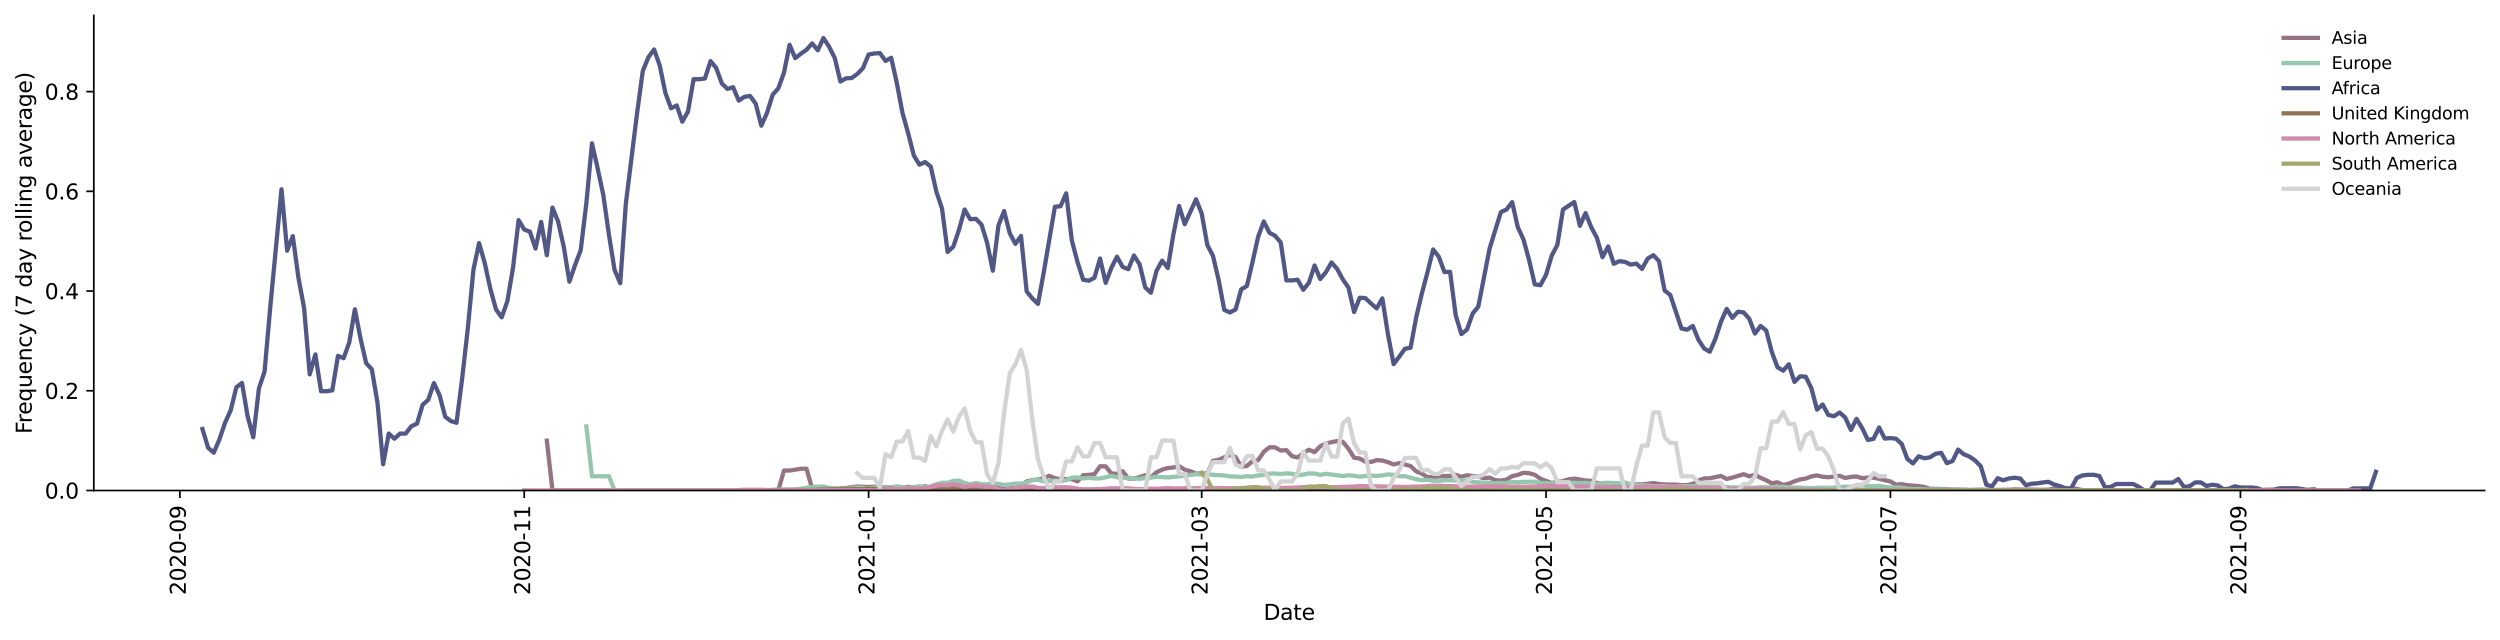 <?xml version="1.0" encoding="utf-8" standalone="no"?>
<!DOCTYPE svg PUBLIC "-//W3C//DTD SVG 1.1//EN"
  "http://www.w3.org/Graphics/SVG/1.1/DTD/svg11.dtd">
<svg height="298.621pt" version="1.1" viewBox="0 0 1166.981 298.621" width="1166.981pt" xmlns="http://www.w3.org/2000/svg" xmlns:xlink="http://www.w3.org/1999/xlink">
 <defs>
  <style type="text/css">*{stroke-linecap:butt;stroke-linejoin:round;}</style>
 </defs>
 <g id="figure_1">
  <g id="patch_1">
   <path d="M 0 298.621 
L 1166.981 298.621 
L 1166.981 0 
L 0 0 
z
" style="fill:#ffffff;"/>
  </g>
  <g id="axes_1">
   <g id="patch_2">
    <path d="M 43.781 228.96 
L 1159.781 228.96 
L 1159.781 7.2 
L 43.781 7.2 
z
" style="fill:#ffffff;"/>
   </g>
   <g id="matplotlib.axis_1">
    <g id="xtick_1">
     <g id="line2d_1">
      <defs>
       <path d="M 0 0 
L 0 3.5 
" id="me51a4fcfd4" style="stroke:#000000;stroke-width:0.8;"/>
      </defs>
      <g>
       <use style="stroke:#000000;stroke-width:0.8;" x="83.968" xlink:href="#me51a4fcfd4" y="228.96"/>
      </g>
     </g>
     <g id="text_1">
      <!-- 2020-09 -->
      <g transform="translate(86.727 277.743)rotate(-90)scale(0.1 -0.1)">
       <defs>
        <path d="M 1228 531 
L 3431 531 
L 3431 0 
L 469 0 
L 469 531 
Q 828 903 1448 1529 
Q 2069 2156 2228 2338 
Q 2531 2678 2651 2914 
Q 2772 3150 2772 3378 
Q 2772 3750 2511 3984 
Q 2250 4219 1831 4219 
Q 1534 4219 1204 4116 
Q 875 4013 500 3803 
L 500 4441 
Q 881 4594 1212 4672 
Q 1544 4750 1819 4750 
Q 2544 4750 2975 4387 
Q 3406 4025 3406 3419 
Q 3406 3131 3298 2873 
Q 3191 2616 2906 2266 
Q 2828 2175 2409 1742 
Q 1991 1309 1228 531 
z
" id="DejaVuSans-32" transform="scale(0.016)"/>
        <path d="M 2034 4250 
Q 1547 4250 1301 3770 
Q 1056 3291 1056 2328 
Q 1056 1369 1301 889 
Q 1547 409 2034 409 
Q 2525 409 2770 889 
Q 3016 1369 3016 2328 
Q 3016 3291 2770 3770 
Q 2525 4250 2034 4250 
z
M 2034 4750 
Q 2819 4750 3233 4129 
Q 3647 3509 3647 2328 
Q 3647 1150 3233 529 
Q 2819 -91 2034 -91 
Q 1250 -91 836 529 
Q 422 1150 422 2328 
Q 422 3509 836 4129 
Q 1250 4750 2034 4750 
z
" id="DejaVuSans-30" transform="scale(0.016)"/>
        <path d="M 313 2009 
L 1997 2009 
L 1997 1497 
L 313 1497 
L 313 2009 
z
" id="DejaVuSans-2d" transform="scale(0.016)"/>
        <path d="M 703 97 
L 703 672 
Q 941 559 1184 500 
Q 1428 441 1663 441 
Q 2288 441 2617 861 
Q 2947 1281 2994 2138 
Q 2813 1869 2534 1725 
Q 2256 1581 1919 1581 
Q 1219 1581 811 2004 
Q 403 2428 403 3163 
Q 403 3881 828 4315 
Q 1253 4750 1959 4750 
Q 2769 4750 3195 4129 
Q 3622 3509 3622 2328 
Q 3622 1225 3098 567 
Q 2575 -91 1691 -91 
Q 1453 -91 1209 -44 
Q 966 3 703 97 
z
M 1959 2075 
Q 2384 2075 2632 2365 
Q 2881 2656 2881 3163 
Q 2881 3666 2632 3958 
Q 2384 4250 1959 4250 
Q 1534 4250 1286 3958 
Q 1038 3666 1038 3163 
Q 1038 2656 1286 2365 
Q 1534 2075 1959 2075 
z
" id="DejaVuSans-39" transform="scale(0.016)"/>
       </defs>
       <use xlink:href="#DejaVuSans-32"/>
       <use x="63.623" xlink:href="#DejaVuSans-30"/>
       <use x="127.246" xlink:href="#DejaVuSans-32"/>
       <use x="190.869" xlink:href="#DejaVuSans-30"/>
       <use x="254.492" xlink:href="#DejaVuSans-2d"/>
       <use x="290.576" xlink:href="#DejaVuSans-30"/>
       <use x="354.199" xlink:href="#DejaVuSans-39"/>
      </g>
     </g>
    </g>
    <g id="xtick_2">
     <g id="line2d_2">
      <g>
       <use style="stroke:#000000;stroke-width:0.8;" x="244.714" xlink:href="#me51a4fcfd4" y="228.96"/>
      </g>
     </g>
     <g id="text_2">
      <!-- 2020-11 -->
      <g transform="translate(247.473 277.743)rotate(-90)scale(0.1 -0.1)">
       <defs>
        <path d="M 794 531 
L 1825 531 
L 1825 4091 
L 703 3866 
L 703 4441 
L 1819 4666 
L 2450 4666 
L 2450 531 
L 3481 531 
L 3481 0 
L 794 0 
L 794 531 
z
" id="DejaVuSans-31" transform="scale(0.016)"/>
       </defs>
       <use xlink:href="#DejaVuSans-32"/>
       <use x="63.623" xlink:href="#DejaVuSans-30"/>
       <use x="127.246" xlink:href="#DejaVuSans-32"/>
       <use x="190.869" xlink:href="#DejaVuSans-30"/>
       <use x="254.492" xlink:href="#DejaVuSans-2d"/>
       <use x="290.576" xlink:href="#DejaVuSans-31"/>
       <use x="354.199" xlink:href="#DejaVuSans-31"/>
      </g>
     </g>
    </g>
    <g id="xtick_3">
     <g id="line2d_3">
      <g>
       <use style="stroke:#000000;stroke-width:0.8;" x="405.46" xlink:href="#me51a4fcfd4" y="228.96"/>
      </g>
     </g>
     <g id="text_3">
      <!-- 2021-01 -->
      <g transform="translate(408.219 277.743)rotate(-90)scale(0.1 -0.1)">
       <use xlink:href="#DejaVuSans-32"/>
       <use x="63.623" xlink:href="#DejaVuSans-30"/>
       <use x="127.246" xlink:href="#DejaVuSans-32"/>
       <use x="190.869" xlink:href="#DejaVuSans-31"/>
       <use x="254.492" xlink:href="#DejaVuSans-2d"/>
       <use x="290.576" xlink:href="#DejaVuSans-30"/>
       <use x="354.199" xlink:href="#DejaVuSans-31"/>
      </g>
     </g>
    </g>
    <g id="xtick_4">
     <g id="line2d_4">
      <g>
       <use style="stroke:#000000;stroke-width:0.8;" x="560.936" xlink:href="#me51a4fcfd4" y="228.96"/>
      </g>
     </g>
     <g id="text_4">
      <!-- 2021-03 -->
      <g transform="translate(563.695 277.743)rotate(-90)scale(0.1 -0.1)">
       <defs>
        <path d="M 2597 2516 
Q 3050 2419 3304 2112 
Q 3559 1806 3559 1356 
Q 3559 666 3084 287 
Q 2609 -91 1734 -91 
Q 1441 -91 1130 -33 
Q 819 25 488 141 
L 488 750 
Q 750 597 1062 519 
Q 1375 441 1716 441 
Q 2309 441 2620 675 
Q 2931 909 2931 1356 
Q 2931 1769 2642 2001 
Q 2353 2234 1838 2234 
L 1294 2234 
L 1294 2753 
L 1863 2753 
Q 2328 2753 2575 2939 
Q 2822 3125 2822 3475 
Q 2822 3834 2567 4026 
Q 2313 4219 1838 4219 
Q 1578 4219 1281 4162 
Q 984 4106 628 3988 
L 628 4550 
Q 988 4650 1302 4700 
Q 1616 4750 1894 4750 
Q 2613 4750 3031 4423 
Q 3450 4097 3450 3541 
Q 3450 3153 3228 2886 
Q 3006 2619 2597 2516 
z
" id="DejaVuSans-33" transform="scale(0.016)"/>
       </defs>
       <use xlink:href="#DejaVuSans-32"/>
       <use x="63.623" xlink:href="#DejaVuSans-30"/>
       <use x="127.246" xlink:href="#DejaVuSans-32"/>
       <use x="190.869" xlink:href="#DejaVuSans-31"/>
       <use x="254.492" xlink:href="#DejaVuSans-2d"/>
       <use x="290.576" xlink:href="#DejaVuSans-30"/>
       <use x="354.199" xlink:href="#DejaVuSans-33"/>
      </g>
     </g>
    </g>
    <g id="xtick_5">
     <g id="line2d_5">
      <g>
       <use style="stroke:#000000;stroke-width:0.8;" x="721.682" xlink:href="#me51a4fcfd4" y="228.96"/>
      </g>
     </g>
     <g id="text_5">
      <!-- 2021-05 -->
      <g transform="translate(724.441 277.743)rotate(-90)scale(0.1 -0.1)">
       <defs>
        <path d="M 691 4666 
L 3169 4666 
L 3169 4134 
L 1269 4134 
L 1269 2991 
Q 1406 3038 1543 3061 
Q 1681 3084 1819 3084 
Q 2600 3084 3056 2656 
Q 3513 2228 3513 1497 
Q 3513 744 3044 326 
Q 2575 -91 1722 -91 
Q 1428 -91 1123 -41 
Q 819 9 494 109 
L 494 744 
Q 775 591 1075 516 
Q 1375 441 1709 441 
Q 2250 441 2565 725 
Q 2881 1009 2881 1497 
Q 2881 1984 2565 2268 
Q 2250 2553 1709 2553 
Q 1456 2553 1204 2497 
Q 953 2441 691 2322 
L 691 4666 
z
" id="DejaVuSans-35" transform="scale(0.016)"/>
       </defs>
       <use xlink:href="#DejaVuSans-32"/>
       <use x="63.623" xlink:href="#DejaVuSans-30"/>
       <use x="127.246" xlink:href="#DejaVuSans-32"/>
       <use x="190.869" xlink:href="#DejaVuSans-31"/>
       <use x="254.492" xlink:href="#DejaVuSans-2d"/>
       <use x="290.576" xlink:href="#DejaVuSans-30"/>
       <use x="354.199" xlink:href="#DejaVuSans-35"/>
      </g>
     </g>
    </g>
    <g id="xtick_6">
     <g id="line2d_6">
      <g>
       <use style="stroke:#000000;stroke-width:0.8;" x="882.428" xlink:href="#me51a4fcfd4" y="228.96"/>
      </g>
     </g>
     <g id="text_6">
      <!-- 2021-07 -->
      <g transform="translate(885.188 277.743)rotate(-90)scale(0.1 -0.1)">
       <defs>
        <path d="M 525 4666 
L 3525 4666 
L 3525 4397 
L 1831 0 
L 1172 0 
L 2766 4134 
L 525 4134 
L 525 4666 
z
" id="DejaVuSans-37" transform="scale(0.016)"/>
       </defs>
       <use xlink:href="#DejaVuSans-32"/>
       <use x="63.623" xlink:href="#DejaVuSans-30"/>
       <use x="127.246" xlink:href="#DejaVuSans-32"/>
       <use x="190.869" xlink:href="#DejaVuSans-31"/>
       <use x="254.492" xlink:href="#DejaVuSans-2d"/>
       <use x="290.576" xlink:href="#DejaVuSans-30"/>
       <use x="354.199" xlink:href="#DejaVuSans-37"/>
      </g>
     </g>
    </g>
    <g id="xtick_7">
     <g id="line2d_7">
      <g>
       <use style="stroke:#000000;stroke-width:0.8;" x="1045.81" xlink:href="#me51a4fcfd4" y="228.96"/>
      </g>
     </g>
     <g id="text_7">
      <!-- 2021-09 -->
      <g transform="translate(1048.569 277.743)rotate(-90)scale(0.1 -0.1)">
       <use xlink:href="#DejaVuSans-32"/>
       <use x="63.623" xlink:href="#DejaVuSans-30"/>
       <use x="127.246" xlink:href="#DejaVuSans-32"/>
       <use x="190.869" xlink:href="#DejaVuSans-31"/>
       <use x="254.492" xlink:href="#DejaVuSans-2d"/>
       <use x="290.576" xlink:href="#DejaVuSans-30"/>
       <use x="354.199" xlink:href="#DejaVuSans-39"/>
      </g>
     </g>
    </g>
    <g id="text_8">
     <!-- Date -->
     <g transform="translate(589.83 289.341)scale(0.1 -0.1)">
      <defs>
       <path d="M 1259 4147 
L 1259 519 
L 2022 519 
Q 2988 519 3436 956 
Q 3884 1394 3884 2338 
Q 3884 3275 3436 3711 
Q 2988 4147 2022 4147 
L 1259 4147 
z
M 628 4666 
L 1925 4666 
Q 3281 4666 3915 4102 
Q 4550 3538 4550 2338 
Q 4550 1131 3912 565 
Q 3275 0 1925 0 
L 628 0 
L 628 4666 
z
" id="DejaVuSans-44" transform="scale(0.016)"/>
       <path d="M 2194 1759 
Q 1497 1759 1228 1600 
Q 959 1441 959 1056 
Q 959 750 1161 570 
Q 1363 391 1709 391 
Q 2188 391 2477 730 
Q 2766 1069 2766 1631 
L 2766 1759 
L 2194 1759 
z
M 3341 1997 
L 3341 0 
L 2766 0 
L 2766 531 
Q 2569 213 2275 61 
Q 1981 -91 1556 -91 
Q 1019 -91 701 211 
Q 384 513 384 1019 
Q 384 1609 779 1909 
Q 1175 2209 1959 2209 
L 2766 2209 
L 2766 2266 
Q 2766 2663 2505 2880 
Q 2244 3097 1772 3097 
Q 1472 3097 1187 3025 
Q 903 2953 641 2809 
L 641 3341 
Q 956 3463 1253 3523 
Q 1550 3584 1831 3584 
Q 2591 3584 2966 3190 
Q 3341 2797 3341 1997 
z
" id="DejaVuSans-61" transform="scale(0.016)"/>
       <path d="M 1172 4494 
L 1172 3500 
L 2356 3500 
L 2356 3053 
L 1172 3053 
L 1172 1153 
Q 1172 725 1289 603 
Q 1406 481 1766 481 
L 2356 481 
L 2356 0 
L 1766 0 
Q 1100 0 847 248 
Q 594 497 594 1153 
L 594 3053 
L 172 3053 
L 172 3500 
L 594 3500 
L 594 4494 
L 1172 4494 
z
" id="DejaVuSans-74" transform="scale(0.016)"/>
       <path d="M 3597 1894 
L 3597 1613 
L 953 1613 
Q 991 1019 1311 708 
Q 1631 397 2203 397 
Q 2534 397 2845 478 
Q 3156 559 3463 722 
L 3463 178 
Q 3153 47 2828 -22 
Q 2503 -91 2169 -91 
Q 1331 -91 842 396 
Q 353 884 353 1716 
Q 353 2575 817 3079 
Q 1281 3584 2069 3584 
Q 2775 3584 3186 3129 
Q 3597 2675 3597 1894 
z
M 3022 2063 
Q 3016 2534 2758 2815 
Q 2500 3097 2075 3097 
Q 1594 3097 1305 2825 
Q 1016 2553 972 2059 
L 3022 2063 
z
" id="DejaVuSans-65" transform="scale(0.016)"/>
      </defs>
      <use xlink:href="#DejaVuSans-44"/>
      <use x="77.002" xlink:href="#DejaVuSans-61"/>
      <use x="138.281" xlink:href="#DejaVuSans-74"/>
      <use x="177.49" xlink:href="#DejaVuSans-65"/>
     </g>
    </g>
   </g>
   <g id="matplotlib.axis_2">
    <g id="ytick_1">
     <g id="line2d_8">
      <defs>
       <path d="M 0 0 
L -3.5 0 
" id="m35ea8a1480" style="stroke:#000000;stroke-width:0.8;"/>
      </defs>
      <g>
       <use style="stroke:#000000;stroke-width:0.8;" x="43.781" xlink:href="#m35ea8a1480" y="228.96"/>
      </g>
     </g>
     <g id="text_9">
      <!-- 0.0 -->
      <g transform="translate(20.878 232.759)scale(0.1 -0.1)">
       <defs>
        <path d="M 684 794 
L 1344 794 
L 1344 0 
L 684 0 
L 684 794 
z
" id="DejaVuSans-2e" transform="scale(0.016)"/>
       </defs>
       <use xlink:href="#DejaVuSans-30"/>
       <use x="63.623" xlink:href="#DejaVuSans-2e"/>
       <use x="95.41" xlink:href="#DejaVuSans-30"/>
      </g>
     </g>
    </g>
    <g id="ytick_2">
     <g id="line2d_9">
      <g>
       <use style="stroke:#000000;stroke-width:0.8;" x="43.781" xlink:href="#m35ea8a1480" y="182.408"/>
      </g>
     </g>
     <g id="text_10">
      <!-- 0.2 -->
      <g transform="translate(20.878 186.207)scale(0.1 -0.1)">
       <use xlink:href="#DejaVuSans-30"/>
       <use x="63.623" xlink:href="#DejaVuSans-2e"/>
       <use x="95.41" xlink:href="#DejaVuSans-32"/>
      </g>
     </g>
    </g>
    <g id="ytick_3">
     <g id="line2d_10">
      <g>
       <use style="stroke:#000000;stroke-width:0.8;" x="43.781" xlink:href="#m35ea8a1480" y="135.856"/>
      </g>
     </g>
     <g id="text_11">
      <!-- 0.4 -->
      <g transform="translate(20.878 139.655)scale(0.1 -0.1)">
       <defs>
        <path d="M 2419 4116 
L 825 1625 
L 2419 1625 
L 2419 4116 
z
M 2253 4666 
L 3047 4666 
L 3047 1625 
L 3713 1625 
L 3713 1100 
L 3047 1100 
L 3047 0 
L 2419 0 
L 2419 1100 
L 313 1100 
L 313 1709 
L 2253 4666 
z
" id="DejaVuSans-34" transform="scale(0.016)"/>
       </defs>
       <use xlink:href="#DejaVuSans-30"/>
       <use x="63.623" xlink:href="#DejaVuSans-2e"/>
       <use x="95.41" xlink:href="#DejaVuSans-34"/>
      </g>
     </g>
    </g>
    <g id="ytick_4">
     <g id="line2d_11">
      <g>
       <use style="stroke:#000000;stroke-width:0.8;" x="43.781" xlink:href="#m35ea8a1480" y="89.303"/>
      </g>
     </g>
     <g id="text_12">
      <!-- 0.6 -->
      <g transform="translate(20.878 93.102)scale(0.1 -0.1)">
       <defs>
        <path d="M 2113 2584 
Q 1688 2584 1439 2293 
Q 1191 2003 1191 1497 
Q 1191 994 1439 701 
Q 1688 409 2113 409 
Q 2538 409 2786 701 
Q 3034 994 3034 1497 
Q 3034 2003 2786 2293 
Q 2538 2584 2113 2584 
z
M 3366 4563 
L 3366 3988 
Q 3128 4100 2886 4159 
Q 2644 4219 2406 4219 
Q 1781 4219 1451 3797 
Q 1122 3375 1075 2522 
Q 1259 2794 1537 2939 
Q 1816 3084 2150 3084 
Q 2853 3084 3261 2657 
Q 3669 2231 3669 1497 
Q 3669 778 3244 343 
Q 2819 -91 2113 -91 
Q 1303 -91 875 529 
Q 447 1150 447 2328 
Q 447 3434 972 4092 
Q 1497 4750 2381 4750 
Q 2619 4750 2861 4703 
Q 3103 4656 3366 4563 
z
" id="DejaVuSans-36" transform="scale(0.016)"/>
       </defs>
       <use xlink:href="#DejaVuSans-30"/>
       <use x="63.623" xlink:href="#DejaVuSans-2e"/>
       <use x="95.41" xlink:href="#DejaVuSans-36"/>
      </g>
     </g>
    </g>
    <g id="ytick_5">
     <g id="line2d_12">
      <g>
       <use style="stroke:#000000;stroke-width:0.8;" x="43.781" xlink:href="#m35ea8a1480" y="42.751"/>
      </g>
     </g>
     <g id="text_13">
      <!-- 0.8 -->
      <g transform="translate(20.878 46.55)scale(0.1 -0.1)">
       <defs>
        <path d="M 2034 2216 
Q 1584 2216 1326 1975 
Q 1069 1734 1069 1313 
Q 1069 891 1326 650 
Q 1584 409 2034 409 
Q 2484 409 2743 651 
Q 3003 894 3003 1313 
Q 3003 1734 2745 1975 
Q 2488 2216 2034 2216 
z
M 1403 2484 
Q 997 2584 770 2862 
Q 544 3141 544 3541 
Q 544 4100 942 4425 
Q 1341 4750 2034 4750 
Q 2731 4750 3128 4425 
Q 3525 4100 3525 3541 
Q 3525 3141 3298 2862 
Q 3072 2584 2669 2484 
Q 3125 2378 3379 2068 
Q 3634 1759 3634 1313 
Q 3634 634 3220 271 
Q 2806 -91 2034 -91 
Q 1263 -91 848 271 
Q 434 634 434 1313 
Q 434 1759 690 2068 
Q 947 2378 1403 2484 
z
M 1172 3481 
Q 1172 3119 1398 2916 
Q 1625 2713 2034 2713 
Q 2441 2713 2670 2916 
Q 2900 3119 2900 3481 
Q 2900 3844 2670 4047 
Q 2441 4250 2034 4250 
Q 1625 4250 1398 4047 
Q 1172 3844 1172 3481 
z
" id="DejaVuSans-38" transform="scale(0.016)"/>
       </defs>
       <use xlink:href="#DejaVuSans-30"/>
       <use x="63.623" xlink:href="#DejaVuSans-2e"/>
       <use x="95.41" xlink:href="#DejaVuSans-38"/>
      </g>
     </g>
    </g>
    <g id="text_14">
     <!-- Frequency (7 day rolling average) -->
     <g transform="translate(14.798 202.529)rotate(-90)scale(0.1 -0.1)">
      <defs>
       <path d="M 628 4666 
L 3309 4666 
L 3309 4134 
L 1259 4134 
L 1259 2759 
L 3109 2759 
L 3109 2228 
L 1259 2228 
L 1259 0 
L 628 0 
L 628 4666 
z
" id="DejaVuSans-46" transform="scale(0.016)"/>
       <path d="M 2631 2963 
Q 2534 3019 2420 3045 
Q 2306 3072 2169 3072 
Q 1681 3072 1420 2755 
Q 1159 2438 1159 1844 
L 1159 0 
L 581 0 
L 581 3500 
L 1159 3500 
L 1159 2956 
Q 1341 3275 1631 3429 
Q 1922 3584 2338 3584 
Q 2397 3584 2469 3576 
Q 2541 3569 2628 3553 
L 2631 2963 
z
" id="DejaVuSans-72" transform="scale(0.016)"/>
       <path d="M 947 1747 
Q 947 1113 1208 752 
Q 1469 391 1925 391 
Q 2381 391 2643 752 
Q 2906 1113 2906 1747 
Q 2906 2381 2643 2742 
Q 2381 3103 1925 3103 
Q 1469 3103 1208 2742 
Q 947 2381 947 1747 
z
M 2906 525 
Q 2725 213 2448 61 
Q 2172 -91 1784 -91 
Q 1150 -91 751 415 
Q 353 922 353 1747 
Q 353 2572 751 3078 
Q 1150 3584 1784 3584 
Q 2172 3584 2448 3432 
Q 2725 3281 2906 2969 
L 2906 3500 
L 3481 3500 
L 3481 -1331 
L 2906 -1331 
L 2906 525 
z
" id="DejaVuSans-71" transform="scale(0.016)"/>
       <path d="M 544 1381 
L 544 3500 
L 1119 3500 
L 1119 1403 
Q 1119 906 1312 657 
Q 1506 409 1894 409 
Q 2359 409 2629 706 
Q 2900 1003 2900 1516 
L 2900 3500 
L 3475 3500 
L 3475 0 
L 2900 0 
L 2900 538 
Q 2691 219 2414 64 
Q 2138 -91 1772 -91 
Q 1169 -91 856 284 
Q 544 659 544 1381 
z
M 1991 3584 
L 1991 3584 
z
" id="DejaVuSans-75" transform="scale(0.016)"/>
       <path d="M 3513 2113 
L 3513 0 
L 2938 0 
L 2938 2094 
Q 2938 2591 2744 2837 
Q 2550 3084 2163 3084 
Q 1697 3084 1428 2787 
Q 1159 2491 1159 1978 
L 1159 0 
L 581 0 
L 581 3500 
L 1159 3500 
L 1159 2956 
Q 1366 3272 1645 3428 
Q 1925 3584 2291 3584 
Q 2894 3584 3203 3211 
Q 3513 2838 3513 2113 
z
" id="DejaVuSans-6e" transform="scale(0.016)"/>
       <path d="M 3122 3366 
L 3122 2828 
Q 2878 2963 2633 3030 
Q 2388 3097 2138 3097 
Q 1578 3097 1268 2742 
Q 959 2388 959 1747 
Q 959 1106 1268 751 
Q 1578 397 2138 397 
Q 2388 397 2633 464 
Q 2878 531 3122 666 
L 3122 134 
Q 2881 22 2623 -34 
Q 2366 -91 2075 -91 
Q 1284 -91 818 406 
Q 353 903 353 1747 
Q 353 2603 823 3093 
Q 1294 3584 2113 3584 
Q 2378 3584 2631 3529 
Q 2884 3475 3122 3366 
z
" id="DejaVuSans-63" transform="scale(0.016)"/>
       <path d="M 2059 -325 
Q 1816 -950 1584 -1140 
Q 1353 -1331 966 -1331 
L 506 -1331 
L 506 -850 
L 844 -850 
Q 1081 -850 1212 -737 
Q 1344 -625 1503 -206 
L 1606 56 
L 191 3500 
L 800 3500 
L 1894 763 
L 2988 3500 
L 3597 3500 
L 2059 -325 
z
" id="DejaVuSans-79" transform="scale(0.016)"/>
       <path id="DejaVuSans-20" transform="scale(0.016)"/>
       <path d="M 1984 4856 
Q 1566 4138 1362 3434 
Q 1159 2731 1159 2009 
Q 1159 1288 1364 580 
Q 1569 -128 1984 -844 
L 1484 -844 
Q 1016 -109 783 600 
Q 550 1309 550 2009 
Q 550 2706 781 3412 
Q 1013 4119 1484 4856 
L 1984 4856 
z
" id="DejaVuSans-28" transform="scale(0.016)"/>
       <path d="M 2906 2969 
L 2906 4863 
L 3481 4863 
L 3481 0 
L 2906 0 
L 2906 525 
Q 2725 213 2448 61 
Q 2172 -91 1784 -91 
Q 1150 -91 751 415 
Q 353 922 353 1747 
Q 353 2572 751 3078 
Q 1150 3584 1784 3584 
Q 2172 3584 2448 3432 
Q 2725 3281 2906 2969 
z
M 947 1747 
Q 947 1113 1208 752 
Q 1469 391 1925 391 
Q 2381 391 2643 752 
Q 2906 1113 2906 1747 
Q 2906 2381 2643 2742 
Q 2381 3103 1925 3103 
Q 1469 3103 1208 2742 
Q 947 2381 947 1747 
z
" id="DejaVuSans-64" transform="scale(0.016)"/>
       <path d="M 1959 3097 
Q 1497 3097 1228 2736 
Q 959 2375 959 1747 
Q 959 1119 1226 758 
Q 1494 397 1959 397 
Q 2419 397 2687 759 
Q 2956 1122 2956 1747 
Q 2956 2369 2687 2733 
Q 2419 3097 1959 3097 
z
M 1959 3584 
Q 2709 3584 3137 3096 
Q 3566 2609 3566 1747 
Q 3566 888 3137 398 
Q 2709 -91 1959 -91 
Q 1206 -91 779 398 
Q 353 888 353 1747 
Q 353 2609 779 3096 
Q 1206 3584 1959 3584 
z
" id="DejaVuSans-6f" transform="scale(0.016)"/>
       <path d="M 603 4863 
L 1178 4863 
L 1178 0 
L 603 0 
L 603 4863 
z
" id="DejaVuSans-6c" transform="scale(0.016)"/>
       <path d="M 603 3500 
L 1178 3500 
L 1178 0 
L 603 0 
L 603 3500 
z
M 603 4863 
L 1178 4863 
L 1178 4134 
L 603 4134 
L 603 4863 
z
" id="DejaVuSans-69" transform="scale(0.016)"/>
       <path d="M 2906 1791 
Q 2906 2416 2648 2759 
Q 2391 3103 1925 3103 
Q 1463 3103 1205 2759 
Q 947 2416 947 1791 
Q 947 1169 1205 825 
Q 1463 481 1925 481 
Q 2391 481 2648 825 
Q 2906 1169 2906 1791 
z
M 3481 434 
Q 3481 -459 3084 -895 
Q 2688 -1331 1869 -1331 
Q 1566 -1331 1297 -1286 
Q 1028 -1241 775 -1147 
L 775 -588 
Q 1028 -725 1275 -790 
Q 1522 -856 1778 -856 
Q 2344 -856 2625 -561 
Q 2906 -266 2906 331 
L 2906 616 
Q 2728 306 2450 153 
Q 2172 0 1784 0 
Q 1141 0 747 490 
Q 353 981 353 1791 
Q 353 2603 747 3093 
Q 1141 3584 1784 3584 
Q 2172 3584 2450 3431 
Q 2728 3278 2906 2969 
L 2906 3500 
L 3481 3500 
L 3481 434 
z
" id="DejaVuSans-67" transform="scale(0.016)"/>
       <path d="M 191 3500 
L 800 3500 
L 1894 563 
L 2988 3500 
L 3597 3500 
L 2284 0 
L 1503 0 
L 191 3500 
z
" id="DejaVuSans-76" transform="scale(0.016)"/>
       <path d="M 513 4856 
L 1013 4856 
Q 1481 4119 1714 3412 
Q 1947 2706 1947 2009 
Q 1947 1309 1714 600 
Q 1481 -109 1013 -844 
L 513 -844 
Q 928 -128 1133 580 
Q 1338 1288 1338 2009 
Q 1338 2731 1133 3434 
Q 928 4138 513 4856 
z
" id="DejaVuSans-29" transform="scale(0.016)"/>
      </defs>
      <use xlink:href="#DejaVuSans-46"/>
      <use x="50.27" xlink:href="#DejaVuSans-72"/>
      <use x="89.133" xlink:href="#DejaVuSans-65"/>
      <use x="150.656" xlink:href="#DejaVuSans-71"/>
      <use x="214.133" xlink:href="#DejaVuSans-75"/>
      <use x="277.512" xlink:href="#DejaVuSans-65"/>
      <use x="339.035" xlink:href="#DejaVuSans-6e"/>
      <use x="402.414" xlink:href="#DejaVuSans-63"/>
      <use x="457.395" xlink:href="#DejaVuSans-79"/>
      <use x="516.574" xlink:href="#DejaVuSans-20"/>
      <use x="548.361" xlink:href="#DejaVuSans-28"/>
      <use x="587.375" xlink:href="#DejaVuSans-37"/>
      <use x="650.998" xlink:href="#DejaVuSans-20"/>
      <use x="682.785" xlink:href="#DejaVuSans-64"/>
      <use x="746.262" xlink:href="#DejaVuSans-61"/>
      <use x="807.541" xlink:href="#DejaVuSans-79"/>
      <use x="866.721" xlink:href="#DejaVuSans-20"/>
      <use x="898.508" xlink:href="#DejaVuSans-72"/>
      <use x="937.371" xlink:href="#DejaVuSans-6f"/>
      <use x="998.553" xlink:href="#DejaVuSans-6c"/>
      <use x="1026.336" xlink:href="#DejaVuSans-6c"/>
      <use x="1054.119" xlink:href="#DejaVuSans-69"/>
      <use x="1081.902" xlink:href="#DejaVuSans-6e"/>
      <use x="1145.281" xlink:href="#DejaVuSans-67"/>
      <use x="1208.758" xlink:href="#DejaVuSans-20"/>
      <use x="1240.545" xlink:href="#DejaVuSans-61"/>
      <use x="1301.824" xlink:href="#DejaVuSans-76"/>
      <use x="1361.004" xlink:href="#DejaVuSans-65"/>
      <use x="1422.527" xlink:href="#DejaVuSans-72"/>
      <use x="1463.641" xlink:href="#DejaVuSans-61"/>
      <use x="1524.92" xlink:href="#DejaVuSans-67"/>
      <use x="1588.396" xlink:href="#DejaVuSans-65"/>
      <use x="1649.92" xlink:href="#DejaVuSans-29"/>
     </g>
    </g>
   </g>
   <g id="line2d_13">
    <path clip-path="url(#pf320ae6263)" d="M 255.255 205.684 
L 257.89 228.96 
L 363.297 228.96 
L 365.932 219.65 
L 368.568 219.65 
L 373.838 218.801 
L 376.473 218.801 
L 379.108 228.111 
L 381.743 228.111 
L 387.014 228.96 
L 392.284 227.911 
L 394.919 227.798 
L 397.555 227.384 
L 400.19 227.1 
L 405.46 227.352 
L 408.095 227.195 
L 416.001 227.585 
L 418.636 228.002 
L 421.271 227.532 
L 423.906 227.289 
L 429.177 227.528 
L 431.812 226.984 
L 434.447 227.65 
L 437.082 226.889 
L 439.717 227.03 
L 442.353 226.275 
L 444.988 226.436 
L 447.623 226.339 
L 450.258 227.479 
L 452.893 226.411 
L 455.529 226.302 
L 458.164 226.589 
L 460.799 226.517 
L 463.434 226.689 
L 466.069 227.756 
L 468.705 228.345 
L 471.34 227.953 
L 473.975 227.806 
L 476.61 226.676 
L 479.245 224.736 
L 481.88 224.062 
L 484.516 223.883 
L 487.151 223.257 
L 489.786 222.135 
L 492.421 223.206 
L 495.056 223.719 
L 497.692 223.583 
L 500.327 223.677 
L 502.962 224.694 
L 505.597 221.841 
L 508.232 221.668 
L 510.867 221.332 
L 513.503 217.638 
L 516.138 217.724 
L 518.773 221.017 
L 521.408 221.165 
L 524.043 219.959 
L 526.679 223.379 
L 529.314 223.429 
L 531.949 222.723 
L 534.584 221.827 
L 537.219 222.766 
L 539.854 220.48 
L 542.49 219.206 
L 545.125 218.487 
L 547.76 218.207 
L 550.395 217.561 
L 553.03 219.277 
L 555.666 219.976 
L 558.301 221.08 
L 560.936 220.94 
L 563.571 221.116 
L 566.206 215.138 
L 568.841 214.648 
L 574.112 212.32 
L 576.747 213.376 
L 579.382 217.767 
L 582.017 217.531 
L 584.653 215.317 
L 587.288 214.788 
L 589.923 210.916 
L 592.558 208.791 
L 595.193 208.834 
L 597.828 210.298 
L 600.464 210.124 
L 603.099 212.938 
L 605.734 213.552 
L 608.369 211.554 
L 611.004 209.943 
L 613.64 211.029 
L 616.275 208.313 
L 618.91 207.077 
L 621.545 206.414 
L 624.18 205.895 
L 626.815 206.24 
L 629.451 209.463 
L 632.086 213.667 
L 634.721 214.037 
L 637.356 215.559 
L 639.991 215.648 
L 642.627 214.811 
L 645.262 214.935 
L 647.897 215.74 
L 650.532 216.802 
L 653.167 216.163 
L 658.438 217.534 
L 661.073 220.018 
L 663.708 221.078 
L 666.343 222.741 
L 668.978 222.739 
L 671.614 222.36 
L 676.884 222.128 
L 679.519 221.61 
L 682.154 222.544 
L 684.79 221.849 
L 690.06 222.513 
L 692.695 223.194 
L 695.33 222.957 
L 697.965 224.142 
L 700.601 224.344 
L 703.236 223.858 
L 705.871 222.28 
L 708.506 221.675 
L 711.141 220.677 
L 713.777 220.9 
L 716.412 221.625 
L 719.047 223.481 
L 724.317 225.485 
L 726.952 224.959 
L 729.588 224.604 
L 732.223 223.736 
L 734.858 223.44 
L 737.493 223.819 
L 740.128 224.315 
L 742.764 224.46 
L 745.399 225.513 
L 748.034 225.959 
L 750.669 225.864 
L 753.304 226.067 
L 755.939 226.592 
L 758.575 226.662 
L 761.21 226.002 
L 763.845 226.139 
L 766.48 226.089 
L 769.115 225.865 
L 771.751 225.478 
L 774.386 225.966 
L 779.656 226.255 
L 782.291 226.2 
L 784.926 226.477 
L 787.562 226.424 
L 790.197 225.881 
L 792.832 224.308 
L 795.467 223.333 
L 798.102 223.238 
L 803.373 222.161 
L 806.008 223.587 
L 808.643 222.942 
L 813.913 221.355 
L 816.549 222.363 
L 819.184 221.57 
L 821.819 223.048 
L 824.454 224.189 
L 827.089 225.585 
L 829.725 225.13 
L 832.36 226.368 
L 834.995 225.781 
L 837.63 224.668 
L 840.265 223.824 
L 842.9 223.378 
L 845.536 222.371 
L 848.171 221.929 
L 850.806 222.553 
L 853.441 222.762 
L 858.712 222.124 
L 861.347 223.112 
L 863.982 222.613 
L 866.617 222.418 
L 869.252 223.231 
L 871.888 222.879 
L 874.523 222.978 
L 877.158 223.493 
L 879.793 224.168 
L 882.428 224.726 
L 885.063 226.254 
L 887.699 226.001 
L 890.334 226.494 
L 895.604 226.887 
L 898.239 227.304 
L 900.875 228.152 
L 906.145 228.267 
L 908.78 228.465 
L 916.686 228.634 
L 919.321 228.727 
L 924.591 228.592 
L 927.226 228.673 
L 932.497 228.687 
L 937.767 228.606 
L 940.402 228.442 
L 943.037 228.539 
L 948.308 228.548 
L 953.578 228.649 
L 956.213 228.591 
L 958.849 228.056 
L 964.119 228.003 
L 969.389 228.179 
L 972.024 228.777 
L 985.2 228.863 
L 990.471 228.95 
L 1019.458 228.96 
L 1051.08 228.877 
L 1058.986 228.569 
L 1069.526 228.901 
L 1072.161 228.599 
L 1077.432 228.599 
L 1080.067 228.337 
L 1080.067 228.337 
" style="fill:none;stroke:#947383;stroke-linecap:square;stroke-width:2;"/>
   </g>
   <g id="line2d_14">
    <path clip-path="url(#pf320ae6263)" d="M 273.701 199.034 
L 276.336 222.31 
L 284.242 222.31 
L 286.877 228.96 
L 355.392 228.96 
L 363.297 228.554 
L 371.203 228.525 
L 379.108 227.281 
L 384.379 227.064 
L 387.014 227.729 
L 392.284 228.104 
L 397.555 227.712 
L 400.19 227.581 
L 405.46 227.889 
L 408.095 227.554 
L 416.001 227.461 
L 418.636 227.016 
L 421.271 227.435 
L 423.906 227.731 
L 429.177 227.026 
L 431.812 227.501 
L 434.447 227.214 
L 437.082 226.018 
L 439.717 225.333 
L 442.353 225.382 
L 444.988 224.503 
L 447.623 224.313 
L 450.258 225.457 
L 452.893 226.047 
L 455.529 225.493 
L 458.164 226.046 
L 460.799 226.051 
L 463.434 225.769 
L 466.069 225.809 
L 468.705 226.401 
L 473.975 225.735 
L 476.61 225.743 
L 479.245 225.212 
L 481.88 224.149 
L 484.516 223.976 
L 487.151 224.742 
L 492.421 224.354 
L 495.056 224.649 
L 497.692 224.114 
L 500.327 223.034 
L 502.962 222.886 
L 505.597 223.319 
L 508.232 223.074 
L 510.867 223.327 
L 513.503 223.313 
L 516.138 222.777 
L 518.773 222.118 
L 521.408 222.77 
L 531.949 223.525 
L 534.584 223.066 
L 537.219 222.909 
L 539.854 222.573 
L 545.125 222.853 
L 553.03 222.097 
L 558.301 221.321 
L 560.936 221.494 
L 563.571 221.312 
L 566.206 221.641 
L 571.477 221.958 
L 574.112 222.39 
L 576.747 222.448 
L 579.382 222.624 
L 582.017 222.303 
L 584.653 222.443 
L 587.288 221.91 
L 589.923 221.7 
L 592.558 221.067 
L 595.193 221.041 
L 597.828 221.257 
L 600.464 220.961 
L 603.099 221.114 
L 605.734 221.805 
L 608.369 221.543 
L 611.004 220.98 
L 613.64 221.045 
L 616.275 221.662 
L 618.91 221.182 
L 626.815 222.207 
L 629.451 221.858 
L 632.086 222.095 
L 634.721 222.484 
L 639.991 221.996 
L 642.627 222.149 
L 645.262 221.918 
L 647.897 221.455 
L 650.532 221.621 
L 653.167 222.337 
L 655.803 222.283 
L 661.073 223.689 
L 663.708 224.147 
L 666.343 224.022 
L 668.978 224.341 
L 671.614 224.51 
L 674.249 224.119 
L 682.154 224.343 
L 684.79 224.291 
L 687.425 225.025 
L 692.695 225.327 
L 695.33 225.367 
L 697.965 225.598 
L 700.601 225.412 
L 703.236 225.455 
L 705.871 225.001 
L 708.506 225.169 
L 711.141 224.947 
L 716.412 224.842 
L 719.047 225.425 
L 721.682 225.455 
L 726.952 225.87 
L 732.223 225.311 
L 737.493 225.525 
L 740.128 225.37 
L 745.399 226.146 
L 748.034 225.462 
L 750.669 225.387 
L 755.939 225.556 
L 758.575 225.28 
L 761.21 226.043 
L 763.845 226.45 
L 769.115 226.608 
L 771.751 227.006 
L 777.021 226.81 
L 782.291 227.279 
L 784.926 226.853 
L 787.562 226.925 
L 795.467 226.72 
L 800.738 227.202 
L 816.549 227.754 
L 819.184 227.687 
L 821.819 227.447 
L 827.089 227.436 
L 832.36 227.218 
L 834.995 227.547 
L 840.265 227.629 
L 845.536 227.912 
L 848.171 227.699 
L 850.806 227.639 
L 853.441 227.74 
L 856.076 227.626 
L 858.712 227.31 
L 861.347 227.188 
L 863.982 227.259 
L 866.617 226.647 
L 869.252 226.485 
L 871.888 226.828 
L 874.523 227.001 
L 877.158 226.776 
L 879.793 227.249 
L 882.428 227.541 
L 885.063 227.514 
L 887.699 227.7 
L 890.334 228.088 
L 892.969 228.292 
L 895.604 228.26 
L 898.239 228.452 
L 906.145 228.458 
L 908.78 228.64 
L 914.05 228.585 
L 919.321 228.694 
L 937.767 228.844 
L 943.037 228.888 
L 964.119 228.939 
L 990.471 228.95 
L 1058.986 228.932 
L 1058.986 228.932 
" style="fill:none;stroke:#96c6ad;stroke-linecap:square;stroke-width:2;"/>
   </g>
   <g id="line2d_15">
    <path clip-path="url(#pf320ae6263)" d="M 94.509 200.272 
L 97.144 209 
L 99.779 211.321 
L 102.414 205.114 
L 105.049 197.355 
L 107.684 191.536 
L 110.32 180.793 
L 112.955 178.777 
L 115.59 194.294 
L 118.225 204.122 
L 120.86 181.294 
L 123.496 173.416 
L 126.131 143.674 
L 131.401 88.359 
L 134.036 117.006 
L 136.671 110.235 
L 139.307 129.632 
L 141.942 143.715 
L 144.577 174.75 
L 147.212 165.439 
L 149.847 182.616 
L 152.483 182.616 
L 155.118 182.225 
L 157.753 166.111 
L 160.388 167.206 
L 163.023 159.904 
L 165.658 144.387 
L 168.294 158.078 
L 170.929 169.537 
L 173.564 172.381 
L 176.199 187.899 
L 178.834 216.717 
L 181.47 202.393 
L 184.105 204.777 
L 186.74 202.39 
L 189.375 202.39 
L 192.01 198.964 
L 194.645 197.77 
L 197.281 188.957 
L 199.916 186.596 
L 202.551 178.837 
L 205.186 184.48 
L 207.821 194.521 
L 210.457 196.553 
L 213.092 197.362 
L 215.727 176.672 
L 218.362 153.396 
L 220.997 125.898 
L 223.632 113.465 
L 226.268 122.775 
L 228.903 134.868 
L 231.538 144.452 
L 234.173 148.116 
L 236.808 140.707 
L 239.444 125.189 
L 242.079 102.752 
L 244.714 107.133 
L 247.349 108.148 
L 249.984 116.019 
L 252.62 103.605 
L 255.255 119.122 
L 257.89 96.897 
L 260.525 103.469 
L 263.16 115.182 
L 265.795 131.476 
L 268.431 123.717 
L 271.066 116.796 
L 273.701 94.878 
L 276.336 66.946 
L 278.971 78.584 
L 281.607 90.998 
L 284.242 109.504 
L 286.877 125.991 
L 289.512 132.198 
L 292.147 94.956 
L 297.418 52.533 
L 300.053 33.136 
L 302.688 26.671 
L 305.323 23.1 
L 307.958 30.563 
L 310.594 43.365 
L 313.229 50.527 
L 315.864 49.234 
L 318.499 56.795 
L 321.134 52.093 
L 323.769 36.963 
L 326.405 36.963 
L 329.04 36.653 
L 331.675 28.525 
L 334.31 31.723 
L 336.945 38.975 
L 339.581 41.511 
L 342.216 40.713 
L 344.851 46.975 
L 347.486 45.198 
L 350.121 44.801 
L 352.756 48.403 
L 355.392 58.681 
L 358.027 52.678 
L 360.662 44.257 
L 363.297 41.263 
L 365.932 34.034 
L 368.568 20.922 
L 371.203 27.129 
L 373.838 25.075 
L 376.473 23.231 
L 379.108 20.262 
L 381.743 23.473 
L 384.379 17.76 
L 387.014 21.808 
L 389.649 27.045 
L 392.284 38.048 
L 394.919 36.573 
L 397.555 36.416 
L 400.19 34.517 
L 402.825 31.8 
L 405.46 25.452 
L 408.095 24.96 
L 410.73 24.779 
L 413.366 28.449 
L 416.001 26.975 
L 418.636 38.817 
L 421.271 52.723 
L 423.906 62.136 
L 426.542 72.509 
L 429.177 76.853 
L 431.812 75.634 
L 434.447 77.743 
L 437.082 89.447 
L 439.717 97.316 
L 442.353 117.61 
L 444.988 115.154 
L 447.623 107.38 
L 450.258 97.799 
L 452.893 102.314 
L 455.529 102.159 
L 458.164 104.854 
L 460.799 113.419 
L 463.434 126.362 
L 466.069 105.233 
L 468.705 98.526 
L 471.34 108.863 
L 473.975 113.838 
L 476.61 110.153 
L 479.245 136.031 
L 481.88 139.291 
L 484.516 141.868 
L 487.151 127.477 
L 492.421 96.51 
L 495.056 96.248 
L 497.692 90.241 
L 500.327 112.274 
L 502.962 122.262 
L 505.597 130.557 
L 508.232 131.043 
L 510.867 129.653 
L 513.503 120.678 
L 516.138 132.031 
L 518.773 125.041 
L 521.408 119.841 
L 524.043 124.615 
L 526.679 125.636 
L 529.314 119.281 
L 531.949 123.357 
L 534.584 134.168 
L 537.219 136.653 
L 539.854 126.416 
L 542.49 121.672 
L 545.125 125.127 
L 547.76 109.271 
L 550.395 96.164 
L 553.03 104.633 
L 558.301 93.023 
L 560.936 99.639 
L 563.571 114.403 
L 566.206 119.435 
L 568.841 130.66 
L 571.477 144.656 
L 574.112 145.865 
L 576.747 144.469 
L 579.382 135.082 
L 582.017 133.523 
L 584.653 122.375 
L 587.288 110.536 
L 589.923 103.381 
L 592.558 108.659 
L 595.193 110.076 
L 597.828 113.14 
L 600.464 130.896 
L 603.099 130.896 
L 605.734 130.604 
L 608.369 135.28 
L 611.004 131.955 
L 613.64 123.922 
L 616.275 130.246 
L 618.91 127.055 
L 621.545 122.521 
L 624.18 125.557 
L 626.815 130.406 
L 629.451 134.224 
L 632.086 145.644 
L 634.721 138.966 
L 637.356 139.171 
L 639.991 141.656 
L 642.627 143.958 
L 645.262 139.275 
L 647.897 156.13 
L 650.532 169.959 
L 653.167 166.504 
L 655.803 162.81 
L 658.438 162.32 
L 661.073 148.135 
L 663.708 136.983 
L 666.343 127.069 
L 668.978 116.429 
L 671.614 119.865 
L 674.249 126.994 
L 676.884 126.895 
L 679.519 147.196 
L 682.154 155.957 
L 684.79 153.814 
L 687.425 146.364 
L 690.06 143.131 
L 695.33 116.027 
L 700.601 99.005 
L 703.236 97.788 
L 705.871 94.366 
L 708.506 106.085 
L 711.141 111.772 
L 713.777 121.403 
L 716.412 132.73 
L 719.047 133.148 
L 721.682 128.255 
L 724.317 119.392 
L 726.952 114.328 
L 729.588 97.802 
L 734.858 94.311 
L 737.493 105.406 
L 740.128 99.481 
L 742.764 106.05 
L 745.399 110.976 
L 748.034 120.052 
L 750.669 115.048 
L 753.304 123.152 
L 755.939 121.899 
L 758.575 122.262 
L 761.21 123.509 
L 763.845 123.045 
L 766.48 125.521 
L 769.115 120.711 
L 771.751 119.116 
L 774.386 121.865 
L 777.021 135.575 
L 779.656 137.691 
L 784.926 153.364 
L 787.562 153.889 
L 790.197 152.153 
L 792.832 158.634 
L 795.467 162.665 
L 798.102 164.172 
L 800.738 158.167 
L 803.373 150.115 
L 806.008 144.196 
L 808.643 148.367 
L 811.278 145.498 
L 813.913 145.843 
L 816.549 148.778 
L 819.184 155.706 
L 821.819 152.178 
L 824.454 154.272 
L 827.089 164.371 
L 829.725 171.452 
L 832.36 173.019 
L 834.995 170.036 
L 837.63 178.265 
L 840.265 175.666 
L 842.9 175.827 
L 845.536 181.216 
L 848.171 191.205 
L 850.806 188.832 
L 853.441 193.692 
L 856.076 194.288 
L 858.712 192.577 
L 861.347 194.902 
L 863.982 200.721 
L 866.617 195.517 
L 869.252 199.839 
L 871.888 205.356 
L 874.523 204.872 
L 877.158 199.554 
L 879.793 204.718 
L 882.428 204.49 
L 885.063 204.801 
L 887.699 207.211 
L 890.334 214.215 
L 892.969 216.339 
L 895.604 212.997 
L 898.239 213.903 
L 900.875 213.487 
L 903.51 211.801 
L 906.145 211.404 
L 908.78 216.198 
L 911.415 215.209 
L 914.05 209.869 
L 916.686 212.053 
L 919.321 213.121 
L 921.956 214.95 
L 924.591 217.632 
L 927.226 226.298 
L 929.862 227.046 
L 932.497 223.242 
L 935.132 224.192 
L 937.767 223.33 
L 940.402 222.993 
L 943.037 223.385 
L 945.673 226.502 
L 948.308 225.816 
L 950.943 225.62 
L 953.578 225.194 
L 956.213 224.914 
L 958.849 226.172 
L 961.484 226.858 
L 964.119 227.916 
L 966.754 228.112 
L 969.389 223.131 
L 972.024 221.948 
L 974.66 221.622 
L 977.295 221.622 
L 979.93 222.19 
L 982.565 227.451 
L 985.2 227.317 
L 987.836 225.928 
L 995.741 225.928 
L 998.376 227.246 
L 1001.011 228.96 
L 1003.647 228.96 
L 1006.282 225.278 
L 1014.187 225.278 
L 1016.823 223.615 
L 1019.458 227.297 
L 1022.093 226.967 
L 1024.728 225.194 
L 1027.363 225.194 
L 1029.998 226.856 
L 1032.634 226.282 
L 1035.269 226.612 
L 1037.904 228.385 
L 1040.539 228.098 
L 1043.174 226.995 
L 1045.81 227.57 
L 1051.08 227.57 
L 1053.715 227.857 
L 1056.35 228.96 
L 1058.986 228.96 
L 1061.621 228.565 
L 1064.256 227.936 
L 1072.161 227.936 
L 1074.797 228.331 
L 1077.432 228.96 
L 1095.878 228.96 
L 1098.513 227.99 
L 1106.419 227.99 
L 1109.054 220.231 
L 1109.054 220.231 
" style="fill:none;stroke:#525886;stroke-linecap:square;stroke-width:2;"/>
   </g>
   <g id="line2d_16">
    <path clip-path="url(#pf320ae6263)" d="M 358.027 228.77 
L 371.203 228.667 
L 376.473 228.775 
L 389.649 228.333 
L 392.284 228.389 
L 394.919 228.196 
L 402.825 228.403 
L 405.46 228.059 
L 408.095 228.261 
L 410.73 228.318 
L 416.001 228.139 
L 418.636 228.516 
L 426.542 228.56 
L 429.177 228.679 
L 437.082 228.467 
L 444.988 228.354 
L 479.245 228.658 
L 495.056 228.649 
L 497.692 228.558 
L 500.327 228.652 
L 502.962 228.538 
L 510.867 228.54 
L 513.503 228.455 
L 529.314 228.697 
L 550.395 228.618 
L 555.666 228.503 
L 560.936 228.59 
L 563.571 228.557 
L 568.841 228.29 
L 576.747 228.293 
L 579.382 228.573 
L 582.017 228.689 
L 589.923 228.615 
L 597.828 228.275 
L 600.464 228.375 
L 613.64 228.152 
L 618.91 228.247 
L 621.545 228.127 
L 624.18 228.258 
L 632.086 228.264 
L 637.356 228.421 
L 642.627 228.405 
L 647.897 228.19 
L 650.532 228.036 
L 655.803 228.063 
L 658.438 227.685 
L 663.708 227.58 
L 666.343 227.283 
L 668.978 227.374 
L 671.614 227.864 
L 676.884 228.11 
L 679.519 228.432 
L 682.154 227.825 
L 687.425 227.494 
L 690.06 227.607 
L 692.695 227.434 
L 695.33 227.893 
L 700.601 228.244 
L 703.236 228.114 
L 705.871 228.252 
L 708.506 228.186 
L 711.141 227.734 
L 713.777 227.89 
L 719.047 227.766 
L 724.317 228.005 
L 726.952 227.874 
L 729.588 228.017 
L 734.858 227.869 
L 737.493 228.132 
L 740.128 227.885 
L 742.764 227.813 
L 748.034 227.984 
L 750.669 228.004 
L 753.304 228.421 
L 761.21 228.739 
L 769.115 228.898 
L 782.291 228.832 
L 787.562 228.733 
L 795.467 228.815 
L 798.102 228.913 
L 821.819 228.839 
L 837.63 228.858 
L 845.536 228.96 
L 1066.891 228.952 
L 1066.891 228.952 
" style="fill:none;stroke:#937252;stroke-linecap:square;stroke-width:2;"/>
   </g>
   <g id="line2d_17">
    <path clip-path="url(#pf320ae6263)" d="M 244.714 228.869 
L 249.984 228.96 
L 342.216 228.96 
L 347.486 228.593 
L 355.392 228.593 
L 360.662 228.918 
L 376.473 228.821 
L 389.649 228.703 
L 405.46 228.831 
L 410.73 228.755 
L 413.366 228.37 
L 416.001 228.22 
L 421.271 228.25 
L 423.906 228.084 
L 431.812 227.915 
L 434.447 227.209 
L 437.082 226.685 
L 439.717 226.434 
L 442.353 226.428 
L 444.988 226.029 
L 447.623 226.514 
L 450.258 227.237 
L 452.893 226.737 
L 455.529 226.561 
L 458.164 227.001 
L 460.799 227.195 
L 463.434 227.225 
L 466.069 228.356 
L 468.705 228.685 
L 471.34 228.111 
L 473.975 227.835 
L 479.245 227.154 
L 481.88 227.1 
L 484.516 227.77 
L 487.151 227.858 
L 492.421 227.419 
L 495.056 227.509 
L 497.692 227.428 
L 500.327 227.635 
L 505.597 228.606 
L 510.867 228.524 
L 518.773 227.937 
L 526.679 227.941 
L 529.314 228.233 
L 531.949 228.331 
L 537.219 228.107 
L 539.854 228.135 
L 545.125 227.832 
L 547.76 227.961 
L 553.03 227.879 
L 558.301 227.94 
L 560.936 227.772 
L 576.747 227.922 
L 584.653 227.634 
L 592.558 227.681 
L 595.193 227.86 
L 605.734 227.579 
L 608.369 227.36 
L 611.004 227.253 
L 613.64 227.374 
L 616.275 227.338 
L 621.545 227.481 
L 632.086 227.108 
L 634.721 226.918 
L 650.532 227.176 
L 655.803 227.337 
L 658.438 227.198 
L 663.708 227.083 
L 668.978 226.701 
L 679.519 226.961 
L 682.154 227.211 
L 684.79 227.094 
L 687.425 227.174 
L 695.33 226.945 
L 697.965 227.113 
L 700.601 227.018 
L 703.236 227.198 
L 705.871 227.148 
L 711.141 227.198 
L 719.047 226.966 
L 721.682 226.818 
L 732.223 226.985 
L 734.858 227.142 
L 737.493 227.019 
L 755.939 227.632 
L 763.845 227.285 
L 771.751 227.288 
L 782.291 227.088 
L 787.562 227.462 
L 790.197 227.663 
L 792.832 227.753 
L 795.467 227.618 
L 798.102 227.799 
L 800.738 227.767 
L 806.008 227.918 
L 808.643 228.336 
L 811.278 228.083 
L 819.184 228.107 
L 821.819 228.01 
L 824.454 228.244 
L 850.806 228.711 
L 853.441 228.812 
L 858.712 228.733 
L 861.347 228.762 
L 866.617 228.617 
L 871.888 228.794 
L 877.158 228.823 
L 882.428 228.732 
L 885.063 228.625 
L 898.239 228.849 
L 903.51 228.859 
L 927.226 228.939 
L 945.673 228.934 
L 993.106 228.952 
L 1101.148 228.949 
L 1101.148 228.949 
" style="fill:none;stroke:#d18cad;stroke-linecap:square;stroke-width:2;"/>
   </g>
   <g id="line2d_18">
    <path clip-path="url(#pf320ae6263)" d="M 560.936 220.684 
L 563.571 223.788 
L 566.206 228.96 
L 574.112 228.96 
L 576.747 227.99 
L 579.382 227.99 
L 584.653 227.404 
L 587.288 227.404 
L 589.923 228.374 
L 592.558 228.374 
L 597.828 228.96 
L 605.734 228.96 
L 608.369 228.143 
L 611.004 227.173 
L 613.64 227.173 
L 616.275 226.937 
L 618.91 226.937 
L 621.545 227.754 
L 624.18 228.724 
L 626.815 228.724 
L 629.451 228.96 
L 637.356 228.96 
L 639.991 228.61 
L 653.167 228.712 
L 655.803 228.335 
L 663.708 228.335 
L 666.343 227.593 
L 668.978 227.97 
L 671.614 227.83 
L 676.884 227.83 
L 679.519 228.82 
L 682.154 228.82 
L 684.79 228.96 
L 700.601 228.96 
L 703.236 228.504 
L 713.777 228.504 
L 716.412 228.96 
L 774.386 228.96 
L 777.021 228.419 
L 787.562 228.419 
L 790.197 228.96 
L 858.712 228.96 
L 861.347 228.761 
L 871.888 228.761 
L 874.523 228.96 
L 1045.81 228.96 
L 1048.445 228.743 
L 1048.445 228.743 
" style="fill:none;stroke:#a4a86f;stroke-linecap:square;stroke-width:2;"/>
   </g>
   <g id="line2d_19">
    <path clip-path="url(#pf320ae6263)" d="M 400.19 220.946 
L 402.825 223.072 
L 408.095 223.072 
L 410.73 227.505 
L 413.366 211.988 
L 416.001 213.443 
L 418.636 206.092 
L 421.271 206.092 
L 423.906 201.192 
L 426.542 213.606 
L 429.177 213.606 
L 431.812 215.137 
L 434.447 203.499 
L 437.082 208.399 
L 439.717 201.158 
L 442.353 195.681 
L 444.988 201.5 
L 447.623 194.517 
L 450.258 190.638 
L 452.893 200.983 
L 455.529 206.46 
L 458.164 206.46 
L 460.799 221.5 
L 463.434 225.379 
L 466.069 216.069 
L 468.705 192.792 
L 471.34 174.172 
L 473.975 169.994 
L 476.61 163.343 
L 479.245 172.654 
L 481.88 195.93 
L 484.516 214.551 
L 487.151 222.31 
L 489.786 228.96 
L 492.421 224.728 
L 495.056 224.728 
L 497.692 215.418 
L 500.327 215.418 
L 502.962 208.767 
L 505.597 212.999 
L 508.232 212.999 
L 510.867 206.792 
L 513.503 206.792 
L 516.138 213.443 
L 521.408 213.443 
L 524.043 228.96 
L 534.584 228.96 
L 537.219 213.443 
L 539.854 213.443 
L 542.49 205.684 
L 547.76 205.684 
L 550.395 221.201 
L 553.03 221.201 
L 555.666 228.96 
L 560.936 228.96 
L 563.571 221.201 
L 566.206 215.725 
L 571.477 215.725 
L 574.112 209.074 
L 576.747 216.833 
L 579.382 218.078 
L 582.017 212.905 
L 584.653 212.905 
L 587.288 219.556 
L 589.923 219.556 
L 592.558 223.788 
L 595.193 228.96 
L 597.828 224.728 
L 603.099 224.728 
L 605.734 221.147 
L 608.369 210.802 
L 611.004 215.034 
L 616.275 215.034 
L 618.91 206.977 
L 621.545 213.09 
L 624.18 213.09 
L 626.815 197.572 
L 629.451 195.356 
L 632.086 206.994 
L 634.721 211.226 
L 637.356 211.226 
L 639.991 226.743 
L 642.627 228.96 
L 647.897 228.96 
L 650.532 223.141 
L 653.167 219.56 
L 655.803 213.741 
L 661.073 213.741 
L 663.708 219.56 
L 666.343 219.262 
L 668.978 221.201 
L 671.614 221.201 
L 674.249 219.085 
L 676.884 219.085 
L 682.154 226.844 
L 687.425 222.612 
L 690.06 222.612 
L 692.695 221.418 
L 695.33 218.968 
L 697.965 221.084 
L 700.601 218.666 
L 703.236 218.666 
L 705.871 217.92 
L 708.506 218.346 
L 711.141 216.23 
L 716.412 216.23 
L 719.047 218.17 
L 721.682 216.314 
L 724.317 218.43 
L 726.952 225.081 
L 732.223 225.081 
L 734.858 228.96 
L 742.764 228.96 
L 745.399 218.615 
L 755.939 218.615 
L 758.575 228.96 
L 761.21 228.96 
L 763.845 217.322 
L 766.48 208.011 
L 769.115 208.011 
L 771.751 192.494 
L 774.386 192.494 
L 777.021 204.132 
L 779.656 206.792 
L 782.291 206.792 
L 784.926 222.31 
L 790.197 222.31 
L 792.832 225.379 
L 803.373 225.379 
L 806.008 228.96 
L 811.278 228.96 
L 813.913 225.857 
L 816.549 225.857 
L 819.184 222.531 
L 821.819 209.231 
L 824.454 209.231 
L 827.089 196.817 
L 829.725 196.817 
L 832.36 192.383 
L 834.995 197.925 
L 837.63 197.925 
L 840.265 209.862 
L 842.9 203.211 
L 845.536 201.66 
L 848.171 209.418 
L 850.806 209.418 
L 853.441 212.999 
L 856.076 219.65 
L 858.712 228.96 
L 861.347 228.96 
L 863.982 227.355 
L 866.617 226.246 
L 869.252 226.246 
L 871.888 224.456 
L 874.523 220.781 
L 877.158 222.386 
L 879.793 222.269 
L 879.793 222.269 
" style="fill:none;stroke:#d3d3d3;stroke-linecap:square;stroke-width:2;"/>
   </g>
   <g id="patch_3">
    <path d="M 43.781 228.96 
L 43.781 7.2 
" style="fill:none;stroke:#000000;stroke-linecap:square;stroke-linejoin:miter;stroke-width:0.8;"/>
   </g>
   <g id="patch_4">
    <path d="M 43.781 228.96 
L 1159.781 228.96 
" style="fill:none;stroke:#000000;stroke-linecap:square;stroke-linejoin:miter;stroke-width:0.8;"/>
   </g>
   <g id="legend_1">
    <g id="line2d_20">
     <path d="M 1065.97 17.679 
L 1081.97 17.679 
" style="fill:none;stroke:#947383;stroke-linecap:square;stroke-width:2;"/>
    </g>
    <g id="line2d_21"/>
    <g id="text_15">
     <!-- Asia -->
     <g transform="translate(1088.37 20.479)scale(0.08 -0.08)">
      <defs>
       <path d="M 2188 4044 
L 1331 1722 
L 3047 1722 
L 2188 4044 
z
M 1831 4666 
L 2547 4666 
L 4325 0 
L 3669 0 
L 3244 1197 
L 1141 1197 
L 716 0 
L 50 0 
L 1831 4666 
z
" id="DejaVuSans-41" transform="scale(0.016)"/>
       <path d="M 2834 3397 
L 2834 2853 
Q 2591 2978 2328 3040 
Q 2066 3103 1784 3103 
Q 1356 3103 1142 2972 
Q 928 2841 928 2578 
Q 928 2378 1081 2264 
Q 1234 2150 1697 2047 
L 1894 2003 
Q 2506 1872 2764 1633 
Q 3022 1394 3022 966 
Q 3022 478 2636 193 
Q 2250 -91 1575 -91 
Q 1294 -91 989 -36 
Q 684 19 347 128 
L 347 722 
Q 666 556 975 473 
Q 1284 391 1588 391 
Q 1994 391 2212 530 
Q 2431 669 2431 922 
Q 2431 1156 2273 1281 
Q 2116 1406 1581 1522 
L 1381 1569 
Q 847 1681 609 1914 
Q 372 2147 372 2553 
Q 372 3047 722 3315 
Q 1072 3584 1716 3584 
Q 2034 3584 2315 3537 
Q 2597 3491 2834 3397 
z
" id="DejaVuSans-73" transform="scale(0.016)"/>
      </defs>
      <use xlink:href="#DejaVuSans-41"/>
      <use x="68.408" xlink:href="#DejaVuSans-73"/>
      <use x="120.508" xlink:href="#DejaVuSans-69"/>
      <use x="148.291" xlink:href="#DejaVuSans-61"/>
     </g>
    </g>
    <g id="line2d_22">
     <path d="M 1065.97 29.421 
L 1081.97 29.421 
" style="fill:none;stroke:#96c6ad;stroke-linecap:square;stroke-width:2;"/>
    </g>
    <g id="line2d_23"/>
    <g id="text_16">
     <!-- Europe -->
     <g transform="translate(1088.37 32.221)scale(0.08 -0.08)">
      <defs>
       <path d="M 628 4666 
L 3578 4666 
L 3578 4134 
L 1259 4134 
L 1259 2753 
L 3481 2753 
L 3481 2222 
L 1259 2222 
L 1259 531 
L 3634 531 
L 3634 0 
L 628 0 
L 628 4666 
z
" id="DejaVuSans-45" transform="scale(0.016)"/>
       <path d="M 1159 525 
L 1159 -1331 
L 581 -1331 
L 581 3500 
L 1159 3500 
L 1159 2969 
Q 1341 3281 1617 3432 
Q 1894 3584 2278 3584 
Q 2916 3584 3314 3078 
Q 3713 2572 3713 1747 
Q 3713 922 3314 415 
Q 2916 -91 2278 -91 
Q 1894 -91 1617 61 
Q 1341 213 1159 525 
z
M 3116 1747 
Q 3116 2381 2855 2742 
Q 2594 3103 2138 3103 
Q 1681 3103 1420 2742 
Q 1159 2381 1159 1747 
Q 1159 1113 1420 752 
Q 1681 391 2138 391 
Q 2594 391 2855 752 
Q 3116 1113 3116 1747 
z
" id="DejaVuSans-70" transform="scale(0.016)"/>
      </defs>
      <use xlink:href="#DejaVuSans-45"/>
      <use x="63.184" xlink:href="#DejaVuSans-75"/>
      <use x="126.562" xlink:href="#DejaVuSans-72"/>
      <use x="165.426" xlink:href="#DejaVuSans-6f"/>
      <use x="226.607" xlink:href="#DejaVuSans-70"/>
      <use x="290.084" xlink:href="#DejaVuSans-65"/>
     </g>
    </g>
    <g id="line2d_24">
     <path d="M 1065.97 41.164 
L 1081.97 41.164 
" style="fill:none;stroke:#525886;stroke-linecap:square;stroke-width:2;"/>
    </g>
    <g id="line2d_25"/>
    <g id="text_17">
     <!-- Africa -->
     <g transform="translate(1088.37 43.964)scale(0.08 -0.08)">
      <defs>
       <path d="M 2375 4863 
L 2375 4384 
L 1825 4384 
Q 1516 4384 1395 4259 
Q 1275 4134 1275 3809 
L 1275 3500 
L 2222 3500 
L 2222 3053 
L 1275 3053 
L 1275 0 
L 697 0 
L 697 3053 
L 147 3053 
L 147 3500 
L 697 3500 
L 697 3744 
Q 697 4328 969 4595 
Q 1241 4863 1831 4863 
L 2375 4863 
z
" id="DejaVuSans-66" transform="scale(0.016)"/>
      </defs>
      <use xlink:href="#DejaVuSans-41"/>
      <use x="64.783" xlink:href="#DejaVuSans-66"/>
      <use x="99.988" xlink:href="#DejaVuSans-72"/>
      <use x="141.102" xlink:href="#DejaVuSans-69"/>
      <use x="168.885" xlink:href="#DejaVuSans-63"/>
      <use x="223.865" xlink:href="#DejaVuSans-61"/>
     </g>
    </g>
    <g id="line2d_26">
     <path d="M 1065.97 52.906 
L 1081.97 52.906 
" style="fill:none;stroke:#937252;stroke-linecap:square;stroke-width:2;"/>
    </g>
    <g id="line2d_27"/>
    <g id="text_18">
     <!-- United Kingdom -->
     <g transform="translate(1088.37 55.706)scale(0.08 -0.08)">
      <defs>
       <path d="M 556 4666 
L 1191 4666 
L 1191 1831 
Q 1191 1081 1462 751 
Q 1734 422 2344 422 
Q 2950 422 3222 751 
Q 3494 1081 3494 1831 
L 3494 4666 
L 4128 4666 
L 4128 1753 
Q 4128 841 3676 375 
Q 3225 -91 2344 -91 
Q 1459 -91 1007 375 
Q 556 841 556 1753 
L 556 4666 
z
" id="DejaVuSans-55" transform="scale(0.016)"/>
       <path d="M 628 4666 
L 1259 4666 
L 1259 2694 
L 3353 4666 
L 4166 4666 
L 1850 2491 
L 4331 0 
L 3500 0 
L 1259 2247 
L 1259 0 
L 628 0 
L 628 4666 
z
" id="DejaVuSans-4b" transform="scale(0.016)"/>
       <path d="M 3328 2828 
Q 3544 3216 3844 3400 
Q 4144 3584 4550 3584 
Q 5097 3584 5394 3201 
Q 5691 2819 5691 2113 
L 5691 0 
L 5113 0 
L 5113 2094 
Q 5113 2597 4934 2840 
Q 4756 3084 4391 3084 
Q 3944 3084 3684 2787 
Q 3425 2491 3425 1978 
L 3425 0 
L 2847 0 
L 2847 2094 
Q 2847 2600 2669 2842 
Q 2491 3084 2119 3084 
Q 1678 3084 1418 2786 
Q 1159 2488 1159 1978 
L 1159 0 
L 581 0 
L 581 3500 
L 1159 3500 
L 1159 2956 
Q 1356 3278 1631 3431 
Q 1906 3584 2284 3584 
Q 2666 3584 2933 3390 
Q 3200 3197 3328 2828 
z
" id="DejaVuSans-6d" transform="scale(0.016)"/>
      </defs>
      <use xlink:href="#DejaVuSans-55"/>
      <use x="73.193" xlink:href="#DejaVuSans-6e"/>
      <use x="136.572" xlink:href="#DejaVuSans-69"/>
      <use x="164.355" xlink:href="#DejaVuSans-74"/>
      <use x="203.564" xlink:href="#DejaVuSans-65"/>
      <use x="265.088" xlink:href="#DejaVuSans-64"/>
      <use x="328.564" xlink:href="#DejaVuSans-20"/>
      <use x="360.352" xlink:href="#DejaVuSans-4b"/>
      <use x="425.928" xlink:href="#DejaVuSans-69"/>
      <use x="453.711" xlink:href="#DejaVuSans-6e"/>
      <use x="517.09" xlink:href="#DejaVuSans-67"/>
      <use x="580.566" xlink:href="#DejaVuSans-64"/>
      <use x="644.043" xlink:href="#DejaVuSans-6f"/>
      <use x="705.225" xlink:href="#DejaVuSans-6d"/>
     </g>
    </g>
    <g id="line2d_28">
     <path d="M 1065.97 64.649 
L 1081.97 64.649 
" style="fill:none;stroke:#d18cad;stroke-linecap:square;stroke-width:2;"/>
    </g>
    <g id="line2d_29"/>
    <g id="text_19">
     <!-- North America -->
     <g transform="translate(1088.37 67.449)scale(0.08 -0.08)">
      <defs>
       <path d="M 628 4666 
L 1478 4666 
L 3547 763 
L 3547 4666 
L 4159 4666 
L 4159 0 
L 3309 0 
L 1241 3903 
L 1241 0 
L 628 0 
L 628 4666 
z
" id="DejaVuSans-4e" transform="scale(0.016)"/>
       <path d="M 3513 2113 
L 3513 0 
L 2938 0 
L 2938 2094 
Q 2938 2591 2744 2837 
Q 2550 3084 2163 3084 
Q 1697 3084 1428 2787 
Q 1159 2491 1159 1978 
L 1159 0 
L 581 0 
L 581 4863 
L 1159 4863 
L 1159 2956 
Q 1366 3272 1645 3428 
Q 1925 3584 2291 3584 
Q 2894 3584 3203 3211 
Q 3513 2838 3513 2113 
z
" id="DejaVuSans-68" transform="scale(0.016)"/>
      </defs>
      <use xlink:href="#DejaVuSans-4e"/>
      <use x="74.805" xlink:href="#DejaVuSans-6f"/>
      <use x="135.986" xlink:href="#DejaVuSans-72"/>
      <use x="177.1" xlink:href="#DejaVuSans-74"/>
      <use x="216.309" xlink:href="#DejaVuSans-68"/>
      <use x="279.688" xlink:href="#DejaVuSans-20"/>
      <use x="311.475" xlink:href="#DejaVuSans-41"/>
      <use x="379.883" xlink:href="#DejaVuSans-6d"/>
      <use x="477.295" xlink:href="#DejaVuSans-65"/>
      <use x="538.818" xlink:href="#DejaVuSans-72"/>
      <use x="579.932" xlink:href="#DejaVuSans-69"/>
      <use x="607.715" xlink:href="#DejaVuSans-63"/>
      <use x="662.695" xlink:href="#DejaVuSans-61"/>
     </g>
    </g>
    <g id="line2d_30">
     <path d="M 1065.97 76.391 
L 1081.97 76.391 
" style="fill:none;stroke:#a4a86f;stroke-linecap:square;stroke-width:2;"/>
    </g>
    <g id="line2d_31"/>
    <g id="text_20">
     <!-- South America -->
     <g transform="translate(1088.37 79.191)scale(0.08 -0.08)">
      <defs>
       <path d="M 3425 4513 
L 3425 3897 
Q 3066 4069 2747 4153 
Q 2428 4238 2131 4238 
Q 1616 4238 1336 4038 
Q 1056 3838 1056 3469 
Q 1056 3159 1242 3001 
Q 1428 2844 1947 2747 
L 2328 2669 
Q 3034 2534 3370 2195 
Q 3706 1856 3706 1288 
Q 3706 609 3251 259 
Q 2797 -91 1919 -91 
Q 1588 -91 1214 -16 
Q 841 59 441 206 
L 441 856 
Q 825 641 1194 531 
Q 1563 422 1919 422 
Q 2459 422 2753 634 
Q 3047 847 3047 1241 
Q 3047 1584 2836 1778 
Q 2625 1972 2144 2069 
L 1759 2144 
Q 1053 2284 737 2584 
Q 422 2884 422 3419 
Q 422 4038 858 4394 
Q 1294 4750 2059 4750 
Q 2388 4750 2728 4690 
Q 3069 4631 3425 4513 
z
" id="DejaVuSans-53" transform="scale(0.016)"/>
      </defs>
      <use xlink:href="#DejaVuSans-53"/>
      <use x="63.477" xlink:href="#DejaVuSans-6f"/>
      <use x="124.658" xlink:href="#DejaVuSans-75"/>
      <use x="188.037" xlink:href="#DejaVuSans-74"/>
      <use x="227.246" xlink:href="#DejaVuSans-68"/>
      <use x="290.625" xlink:href="#DejaVuSans-20"/>
      <use x="322.412" xlink:href="#DejaVuSans-41"/>
      <use x="390.82" xlink:href="#DejaVuSans-6d"/>
      <use x="488.232" xlink:href="#DejaVuSans-65"/>
      <use x="549.756" xlink:href="#DejaVuSans-72"/>
      <use x="590.869" xlink:href="#DejaVuSans-69"/>
      <use x="618.652" xlink:href="#DejaVuSans-63"/>
      <use x="673.633" xlink:href="#DejaVuSans-61"/>
     </g>
    </g>
    <g id="line2d_32">
     <path d="M 1065.97 88.134 
L 1081.97 88.134 
" style="fill:none;stroke:#d3d3d3;stroke-linecap:square;stroke-width:2;"/>
    </g>
    <g id="line2d_33"/>
    <g id="text_21">
     <!-- Oceania -->
     <g transform="translate(1088.37 90.934)scale(0.08 -0.08)">
      <defs>
       <path d="M 2522 4238 
Q 1834 4238 1429 3725 
Q 1025 3213 1025 2328 
Q 1025 1447 1429 934 
Q 1834 422 2522 422 
Q 3209 422 3611 934 
Q 4013 1447 4013 2328 
Q 4013 3213 3611 3725 
Q 3209 4238 2522 4238 
z
M 2522 4750 
Q 3503 4750 4090 4092 
Q 4678 3434 4678 2328 
Q 4678 1225 4090 567 
Q 3503 -91 2522 -91 
Q 1538 -91 948 565 
Q 359 1222 359 2328 
Q 359 3434 948 4092 
Q 1538 4750 2522 4750 
z
" id="DejaVuSans-4f" transform="scale(0.016)"/>
      </defs>
      <use xlink:href="#DejaVuSans-4f"/>
      <use x="78.711" xlink:href="#DejaVuSans-63"/>
      <use x="133.691" xlink:href="#DejaVuSans-65"/>
      <use x="195.215" xlink:href="#DejaVuSans-61"/>
      <use x="256.494" xlink:href="#DejaVuSans-6e"/>
      <use x="319.873" xlink:href="#DejaVuSans-69"/>
      <use x="347.656" xlink:href="#DejaVuSans-61"/>
     </g>
    </g>
   </g>
  </g>
 </g>
 <defs>
  <clipPath id="pf320ae6263">
   <rect height="221.76" width="1116" x="43.781" y="7.2"/>
  </clipPath>
 </defs>
</svg>
